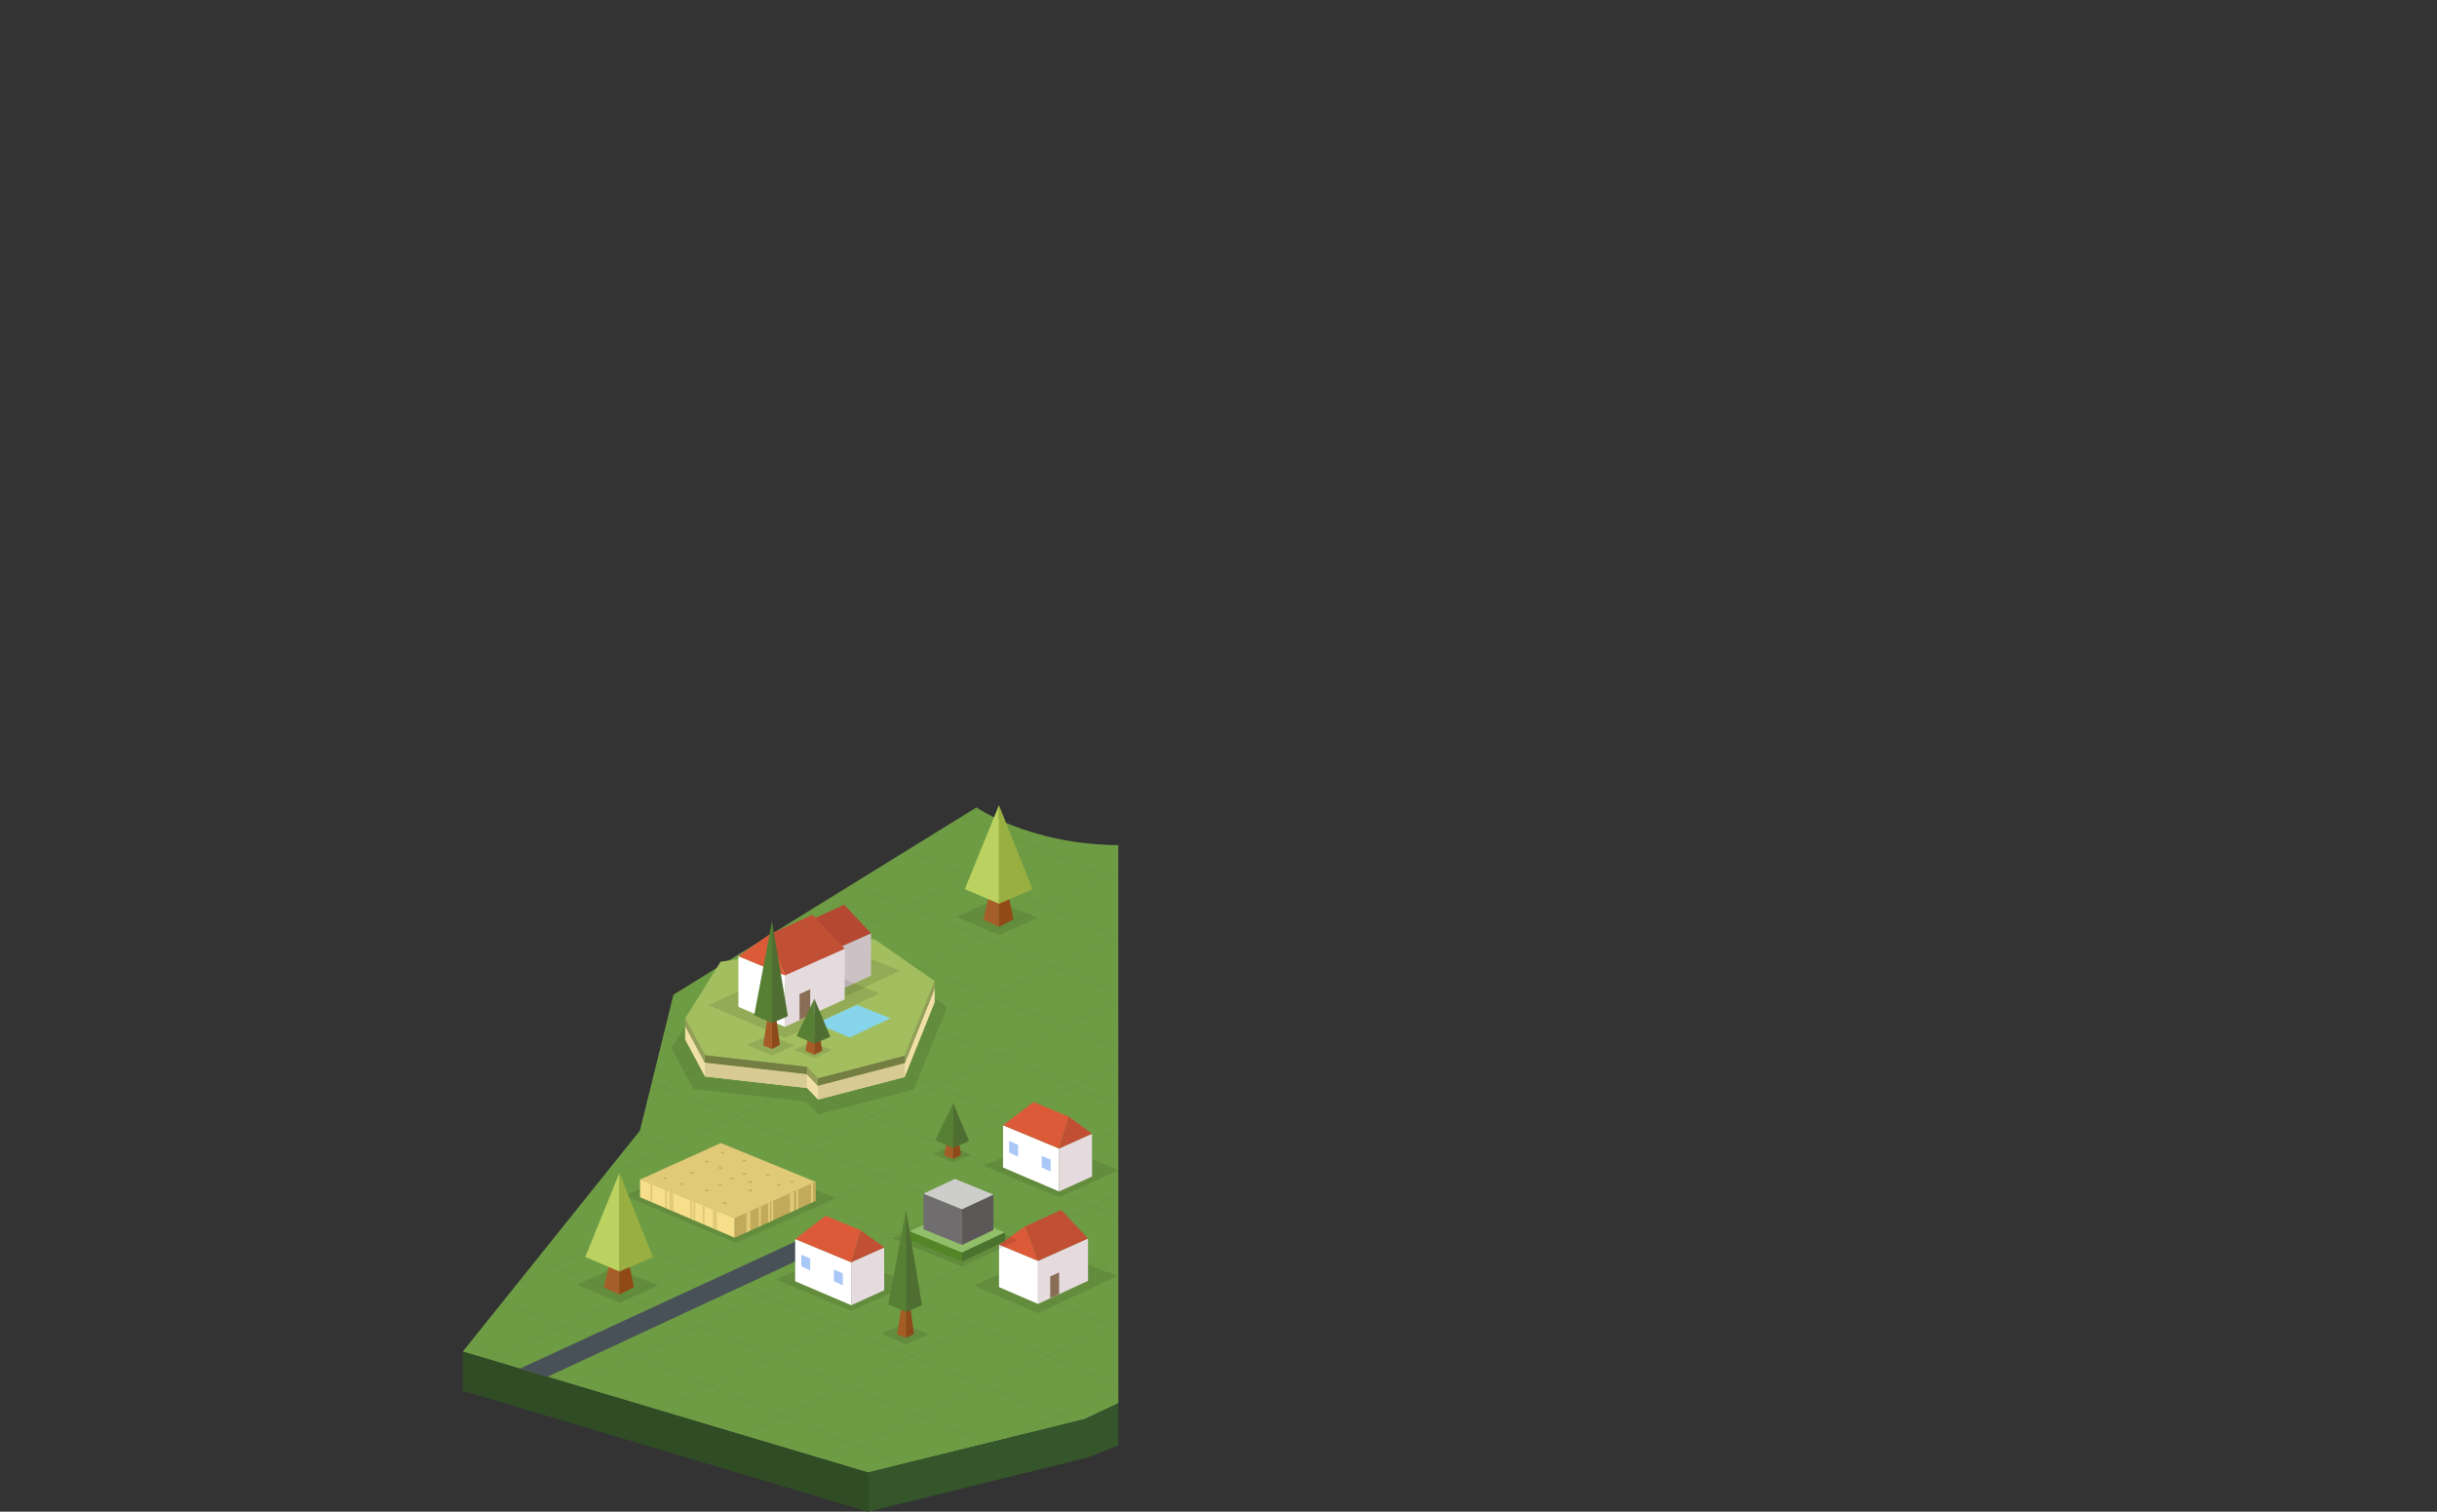 <svg xmlns="http://www.w3.org/2000/svg" xmlns:xlink="http://www.w3.org/1999/xlink" width="819" height="508"><rect width="100%" height="100%" fill="#333333" stroke="none"/><path fill="#6E9C44" d="M155.511 454.211l59.536-74.257 11.276-45.696 101.857-62.937s17.454 12.408 47.637 12.694l.032 187.542-11.375 5.356-72.779 17.93-136.184-40.632z"/><polygon fill="#34562A" points="375.85,471.558 375.85,485.714 365.696,489.77 291.696,508 291.696,494.844 364.475,476.914"/><polygon fill="#2F4C25" points="155.511,454.211 155.511,467.367 291.696,508 291.696,494.844"/><defs><path id="a" d="M155.511 454.211l59.536-74.257 11.276-45.696 101.857-62.937s17.454 12.408 47.637 12.694l.032 187.542-11.375 5.356-72.779 17.93-136.184-40.632z"/></defs><clipPath id="b"><use xlink:href="#a" overflow="visible"/></clipPath><g opacity=".02" clip-path="url(#b)"><defs><polygon id="c" opacity=".02" points="76.235,426.574 10.699,292.314 274.363,87.656 300.363,74.311 530.492,57 785.75,184.102 829,259.242 577.897,402.119 559.696,402.119 375.696,475.613 279.023,504.219"/></defs><clipPath id="d"><use xlink:href="#c" overflow="visible"/></clipPath><g clip-path="url(#d)" stroke="#000" stroke-linejoin="bevel" stroke-miterlimit="10" fill="none"><line x1="-895.405" y1="22.525" x2="263.897" y2="495"/><line x1="-849.227" y1="22.525" x2="310.075" y2="495"/><line x1="-803.048" y1="22.525" x2="356.253" y2="495"/><line x1="-756.87" y1="22.525" x2="402.432" y2="495"/><line x1="-710.692" y1="22.525" x2="448.609" y2="495"/><line x1="-664.514" y1="22.525" x2="494.787" y2="495"/><line x1="-618.335" y1="22.525" x2="540.965" y2="495"/><line x1="-572.157" y1="22.525" x2="587.143" y2="495"/><line x1="-525.979" y1="22.525" x2="633.32" y2="495"/><line x1="-479.801" y1="22.525" x2="679.498" y2="495"/><line x1="-433.623" y1="22.525" x2="725.676" y2="495"/><line x1="-387.444" y1="22.525" x2="771.854" y2="495"/><line x1="-341.266" y1="22.525" x2="818.031" y2="495"/><line x1="-295.088" y1="22.525" x2="864.209" y2="495"/><line x1="-248.91" y1="22.525" x2="910.387" y2="495"/><line x1="-202.731" y1="22.525" x2="956.564" y2="495"/><line x1="-156.553" y1="22.525" x2="1002.742" y2="495"/><line x1="-110.375" y1="22.525" x2="1048.92" y2="495"/><line x1="-64.197" y1="22.525" x2="1095.098" y2="495"/><line x1="-18.019" y1="22.525" x2="1141.275" y2="495"/><line x1="28.16" y1="22.525" x2="1187.453" y2="495"/><line x1="74.338" y1="22.525" x2="1233.631" y2="495"/><line x1="120.516" y1="22.525" x2="1279.809" y2="495"/><line x1="166.694" y1="22.525" x2="1325.986" y2="495"/><line x1="212.873" y1="22.525" x2="1372.164" y2="495"/><line x1="259.051" y1="22.525" x2="1418.342" y2="495"/><line x1="305.229" y1="22.525" x2="1464.52" y2="495"/><line x1="351.407" y1="22.525" x2="1510.697" y2="495"/><line x1="397.585" y1="22.525" x2="1556.875" y2="495"/><line x1="443.764" y1="22.525" x2="1603.053" y2="495"/><line x1="351.407" y1="23.005" x2="-655.94" y2="495.479"/><line x1="397.585" y1="23.005" x2="-609.762" y2="495.479"/><line x1="443.764" y1="23.005" x2="-563.584" y2="495.479"/><line x1="489.941" y1="23.005" x2="-517.406" y2="495.479"/><line x1="536.119" y1="23.005" x2="-471.228" y2="495.479"/><line x1="582.297" y1="23.005" x2="-425.049" y2="495.479"/><line x1="628.475" y1="23.005" x2="-378.871" y2="495.479"/><line x1="674.652" y1="23.005" x2="-332.693" y2="495.479"/><line x1="720.83" y1="23.005" x2="-286.515" y2="495.479"/><line x1="767.008" y1="23.005" x2="-240.336" y2="495.479"/><line x1="813.186" y1="23.005" x2="-194.158" y2="495.479"/><line x1="859.363" y1="23.005" x2="-147.98" y2="495.479"/><line x1="905.541" y1="23.005" x2="-101.802" y2="495.479"/><line x1="951.719" y1="23.005" x2="-55.624" y2="495.479"/><line x1="997.896" y1="23.005" x2="-9.445" y2="495.479"/><line x1="1044.074" y1="23.005" x2="36.733" y2="495.479"/><line x1="1090.252" y1="23.005" x2="82.911" y2="495.479"/><line x1="1136.43" y1="23.005" x2="129.089" y2="495.479"/><line x1="1182.607" y1="23.005" x2="175.268" y2="495.479"/><line x1="1228.785" y1="23.005" x2="221.446" y2="495.479"/><line x1="1274.963" y1="23.005" x2="267.624" y2="495.479"/><line x1="1321.141" y1="23.005" x2="313.802" y2="495.479"/><line x1="1367.318" y1="23.005" x2="359.98" y2="495.479"/></g></g><polygon opacity=".1" points="274.968,374.511 270.854,370.228 232.992,365.944 225.625,352.237 238.817,331.163 295.87,322.769 318.314,338.359 307.179,366.116"/><polygon fill="#A3BE5F" points="274.902,362.409 271.181,358.532 236.905,354.655 230.237,342.249 242.178,323.173 293.823,315.573 314.138,329.687 304.059,354.811"/><polygon fill="#F1E0A6" points="314.138,336.781 304.059,361.905 274.902,369.505 271.181,365.628 236.905,361.75 230.237,349.344 230.237,344.729 236.905,357.137 271.181,361.014 274.902,364.892 304.059,357.292 314.138,332.167"/><polygon fill="#969F5A" points="230.237,344.729 236.905,357.137 271.181,361.014 274.902,364.892 304.059,357.292 314.138,332.167 314.138,329.687 304.059,354.811 274.902,362.409 271.181,358.532 236.905,354.655 230.237,342.249"/><polygon fill="#747E42" points="236.905,357.137 236.905,354.655 271.181,358.532 271.181,361.014"/><polygon fill="#747E42" points="274.902,362.409 274.902,364.892 304.059,357.292 304.059,354.811"/><polygon fill="#D7CA93" points="236.905,357.137 236.905,361.75 271.181,365.628 271.181,361.014"/><polygon fill="#D7CA93" points="274.902,369.505 274.902,364.892 304.059,357.292 304.059,361.905"/><polyline fill="#485157" points="267.229,423.936 183.936,462.692 174.703,459.938 267.574,417.101"/><polygon opacity=".1" points="260.648,429.964 286.044,440.575 306.159,431.458 281.034,421.026"/><polygon fill="#fff" points="267.23,430.575 267.23,416.378 286.063,424.167 286.063,438.616"/><polygon fill="#E5DBDE" points="297.13,419.208 286.046,424.167 286.063,438.616 297.163,433.595"/><polygon fill="#DC5A38" points="267.23,416.372 277.48,408.581 289.271,413.449 286.031,424.175"/><polygon fill="#C14F34" points="297.146,419.208 289.271,413.449 286.063,424.167"/><polygon fill="#A9C7F7" points="280.242,430.521 283.242,431.957 283.242,427.916 280.242,426.646"/><polygon fill="#A9C7F7" points="269.284,425.521 272.284,426.957 272.284,422.916 269.284,421.646"/><polygon opacity=".1" points="330.5,391.734 355.897,402.346 376.011,393.229 350.886,382.797"/><polygon fill="#fff" points="337.083,392.346 337.083,378.148 355.916,385.938 355.916,400.387"/><polygon fill="#E5DBDE" points="366.983,380.979 355.899,385.938 355.916,400.387 367.015,395.365"/><polygon fill="#DC5A38" points="337.083,378.143 347.333,370.352 359.124,375.22 355.883,385.945"/><polygon fill="#C14F34" points="366.999,380.979 359.124,375.22 355.916,385.938"/><polygon fill="#A9C7F7" points="350.094,392.291 353.094,393.728 353.094,389.687 350.094,388.416"/><polygon fill="#A9C7F7" points="339.136,387.291 342.136,388.728 342.136,384.687 339.136,383.416"/><polygon opacity=".1" points="375.448,428.763 348.881,441.288 327.287,432.056 353.617,420.058"/><polygon fill="#fff" points="335.742,432.534 335.742,418.263 348.845,423.694 348.845,438.183"/><polygon fill="#E5DBDE" points="365.659,416.185 348.845,423.706 348.845,438.183 365.659,430.425"/><polygon fill="#DC5A38" points="335.742,418.284 344.492,412.14 348.846,423.7"/><polygon fill="#8A6D56" points="355.944,434.907 352.944,436.202 352.944,428.948 355.944,427.595"/><polyline fill="#C14F34" points="348.846,423.7 365.659,416.179 356.639,406.608 344.492,412.14 348.846,423.7"/><polygon opacity=".1" points="209.946,401.807 247.24,417.662 280.719,402.602 242.929,386.904"/><polygon fill="#E0C977" points="215.134,396.361 246.917,409.471 274.192,397.211 242.264,384.117"/><polygon fill="#C2AA5C" points="222.725,395.971 223.563,396.316 224.283,395.994 223.439,395.648"/><polygon fill="#F7DE8B" points="246.917,415.926 215.107,402.332 215.107,396.316 246.917,409.401"/><polygon fill="#C2AA5C" points="274.166,397.166 246.889,409.426 246.889,415.951 274.166,403.52"/><g fill="#E0C977"><polygon points="250.856,414.14 252.191,413.53 252.191,407.037 250.856,407.634"/><polygon points="265.506,407.463 266.842,406.854 266.842,400.442 265.506,401.039"/><polygon points="255.007,412.287 255.675,411.946 255.675,405.482 255.007,405.781"/><polygon points="258.144,410.865 258.811,410.525 258.811,404.061 258.144,404.359"/><polygon points="259.21,410.352 259.876,410.012 259.876,403.547 259.21,403.846"/><polygon points="272.584,404.298 273.251,403.957 273.251,397.596 272.584,397.895"/><polygon points="267.631,406.558 268.299,406.218 268.299,399.855 267.631,400.154"/></g><g fill="#E0C977"><polygon points="240.946,413.336 239.611,412.728 239.611,406.234 240.946,406.831"/><polygon points="226.295,406.965 224.959,406.355 224.959,400.442 226.295,401.039"/><polygon points="236.795,411.484 236.128,411.144 236.128,404.969 236.795,405.268"/><polygon points="233.66,410.232 232.991,409.893 232.991,403.703 233.66,404.002"/><polygon points="232.593,409.719 231.925,409.379 231.925,403.258 232.593,403.557"/><polygon points="219.219,404.061 218.551,403.721 218.551,397.781 219.219,398.08"/><polygon points="224.171,406.096 223.503,405.756 223.503,399.707 224.171,400.006"/></g><polygon fill="#C2AA5C" points="228.341,397.771 229.18,398.116 229.899,397.793 229.057,397.447"/><polygon fill="#C2AA5C" points="231.925,394.12 232.764,394.466 233.482,394.143 232.641,393.797"/><polygon fill="#C2AA5C" points="242.023,387.338 242.861,387.684 243.581,387.359 242.738,387.014"/><polygon fill="#C2AA5C" points="257.176,394.912 258.014,395.258 258.734,394.934 257.892,394.588"/><polygon fill="#C2AA5C" points="251.415,397.121 252.236,397.503 252.97,397.211 252.143,396.829"/><polygon fill="#C2AA5C" points="249.394,394.455 250.234,394.801 250.952,394.477 250.11,394.131"/><polygon fill="#C2AA5C" points="241.245,392.48 242.083,392.826 242.802,392.502 241.96,392.156"/><polygon fill="#C2AA5C" points="241.245,398.105 242.083,398.451 242.802,398.127 241.96,397.781"/><polygon fill="#C2AA5C" points="251.414,400.023 252.25,400.368 252.971,400.045 252.128,399.699"/><polygon fill="#C2AA5C" points="242.802,404.287 243.64,404.632 244.36,404.309 243.518,403.963"/><polygon fill="#C2AA5C" points="245.332,395.971 246.169,396.316 246.889,395.994 246.047,395.648"/><polygon fill="#C2AA5C" points="265.396,397.154 266.235,397.5 266.953,397.177 266.112,396.832"/><polygon fill="#C2AA5C" points="260.956,398.105 261.792,398.451 262.513,398.127 261.669,397.781"/><polygon fill="#C2AA5C" points="249.394,390.031 250.234,390.377 250.952,390.054 250.11,389.709"/><polygon fill="#C2AA5C" points="236.795,390.366 237.633,390.711 238.353,390.389 237.51,390.043"/><polygon fill="#C2AA5C" points="236.795,400.023 237.633,400.368 238.353,400.045 237.51,399.699"/><polygon opacity=".1" points="321.473,308.104 335.816,314.201 348.692,308.409 334.159,302.372"/><polygon fill="#A55E28" points="330.498,309.026 335.684,311.454 335.684,302.071 332.56,300.151"/><polygon fill="#914A16" points="335.684,311.454 340.623,308.964 338.998,301.276 335.684,302.591"/><polygon fill="#BBD260" points="335.745,303.725 324.248,298.776 335.745,270.524"/><polygon fill="#99AF41" points="335.704,303.725 346.998,298.839 335.704,270.524"/><polygon opacity=".1" points="323.223,425.578 342.228,416.689 318.964,407.229 300.036,416.135"/><polygon fill="#91BE68" points="323.242,420.961 337.742,414.18 319.992,406.961 305.55,413.756"/><polygon fill="#548628" points="305.55,415.383 305.55,416.715 323.301,423.947 323.3,420.975 305.55,413.756"/><path fill="#A4B5B7" d="M305.55 414.756"/><polygon fill="#4B722E" points="323.301,423.947 337.743,417.098 337.743,414.139 323.301,420.934"/><polygon fill="#706D6E" points="310.354,413.078 323.301,418.354 323.3,406.381 310.366,401.121"/><path fill="#A4B5B7" d="M305.55 409.162"/><polygon fill="#5C5858" points="323.301,418.354 333.858,413.354 333.858,401.438 323.301,406.34"/><polygon fill="#CDCDCC" points="323.271,406.389 333.858,401.438 320.897,396.168 310.354,401.129"/><path fill="#A4B5B7" d="M310.222 397.717"/><polygon opacity=".1" points="313.6,387.835 320.259,390.667 326.238,387.978 319.49,385.174"/><polygon fill="#A65C26" points="317.352,388.238 320.293,389.506 320.293,382.662 318.29,382.662"/><polygon fill="#8F4A1B" points="320.293,389.506 322.999,388.097 322.165,383.243 320.293,383.077"/><polygon fill="#578034" points="320.354,385.776 314.35,383.185 320.354,370.618"/><polygon fill="#4F6E32" points="320.314,385.776 325.683,383.459 320.314,370.618"/><polygon opacity=".1" points="193.917,431.693 208.26,437.79 221.136,431.998 206.603,425.961"/><polygon fill="#A55E28" points="202.941,432.615 208.128,435.043 208.128,425.66 205.004,423.74"/><polygon fill="#914A16" points="208.128,435.043 213.066,432.553 211.441,424.865 208.128,426.18"/><polygon fill="#BBD260" points="208.188,427.313 196.691,422.365 208.188,394.113"/><polygon fill="#99AF41" points="208.147,427.313 219.441,422.428 208.147,394.113"/><polygon opacity=".1" points="302.516,326.199 275.95,338.726 254.355,329.493 280.685,317.494"/><polygon fill="#fff" points="262.81,329.971 262.81,315.7 275.914,321.132 275.914,335.62"/><polygon fill="#CCC2C6" points="292.727,313.621 275.914,321.142 275.914,335.62 292.727,327.861"/><polygon fill="#DC5A38" points="262.81,315.72 271.56,309.577 275.915,321.137"/><polygon fill="#8A6D56" points="283.012,332.345 280.012,333.64 280.012,326.386 283.012,325.031"/><polyline fill="#B54833" points="275.915,321.137 292.727,313.616 283.708,304.046 271.56,309.577 275.915,321.137"/><polygon opacity=".1" points="295.568,333.84 263.84,348.799 238.051,337.772 269.496,323.444"/><polygon fill="#86D5EA" points="299.257,342.196 285.529,348.669 274.371,343.898 287.976,337.698"/><polygon fill="#fff" points="248.149,338.344 248.149,321.301 263.797,327.788 263.797,345.091"/><polygon fill="#E5DBDE" points="283.877,318.818 263.797,327.8 263.797,345.091 283.877,335.825"/><polygon fill="#DC5A38" points="248.149,321.325 258.598,313.988 263.798,327.794"/><polygon fill="#8A6D56" points="272.275,341.179 268.693,342.726 268.693,334.062 272.275,332.444"/><polyline fill="#C14F34" points="263.798,327.794 283.877,318.812 273.106,307.384 258.598,313.988 263.798,327.794"/><polygon opacity=".1" points="266.965,352.78 273.624,355.612 279.603,352.923 272.854,350.119"/><polygon fill="#A65C26" points="270.717,353.184 273.658,354.451 273.658,347.607 271.654,347.607"/><polygon fill="#8F4A1B" points="273.658,354.451 276.363,353.042 275.529,348.188 273.658,348.022"/><polygon fill="#578034" points="273.719,350.722 267.715,348.13 273.719,335.563"/><polygon fill="#4F6E32" points="273.679,350.722 279.048,348.404 273.679,335.563"/><polygon opacity=".1" points="251.031,351.124 259.437,354.697 266.984,351.303 258.466,347.765"/><polygon fill="#A65C26" points="256.463,351.269 259.405,352.536 259.405,341.715 257.934,341.813"/><polygon fill="#8F4A1B" points="259.405,352.536 262.11,351.128 260.757,341.188 259.405,342.554"/><polygon fill="#578034" points="259.465,343.807 253.46,341.216 259.465,309.386"/><polygon fill="#4F6E32" points="259.425,343.807 264.794,341.489 259.425,309.386"/><polygon opacity=".1" points="296.082,448.232 304.488,451.806 312.035,448.411 303.518,444.873"/><polygon fill="#A65C26" points="301.515,448.377 304.456,449.645 304.456,438.823 302.985,438.922"/><polygon fill="#8F4A1B" points="304.456,449.645 307.161,448.236 305.809,438.297 304.456,439.662"/><polygon fill="#578034" points="304.517,440.915 298.512,438.324 304.517,406.494"/><polygon fill="#4F6E32" points="304.477,440.915 309.846,438.598 304.477,406.494"/></svg>